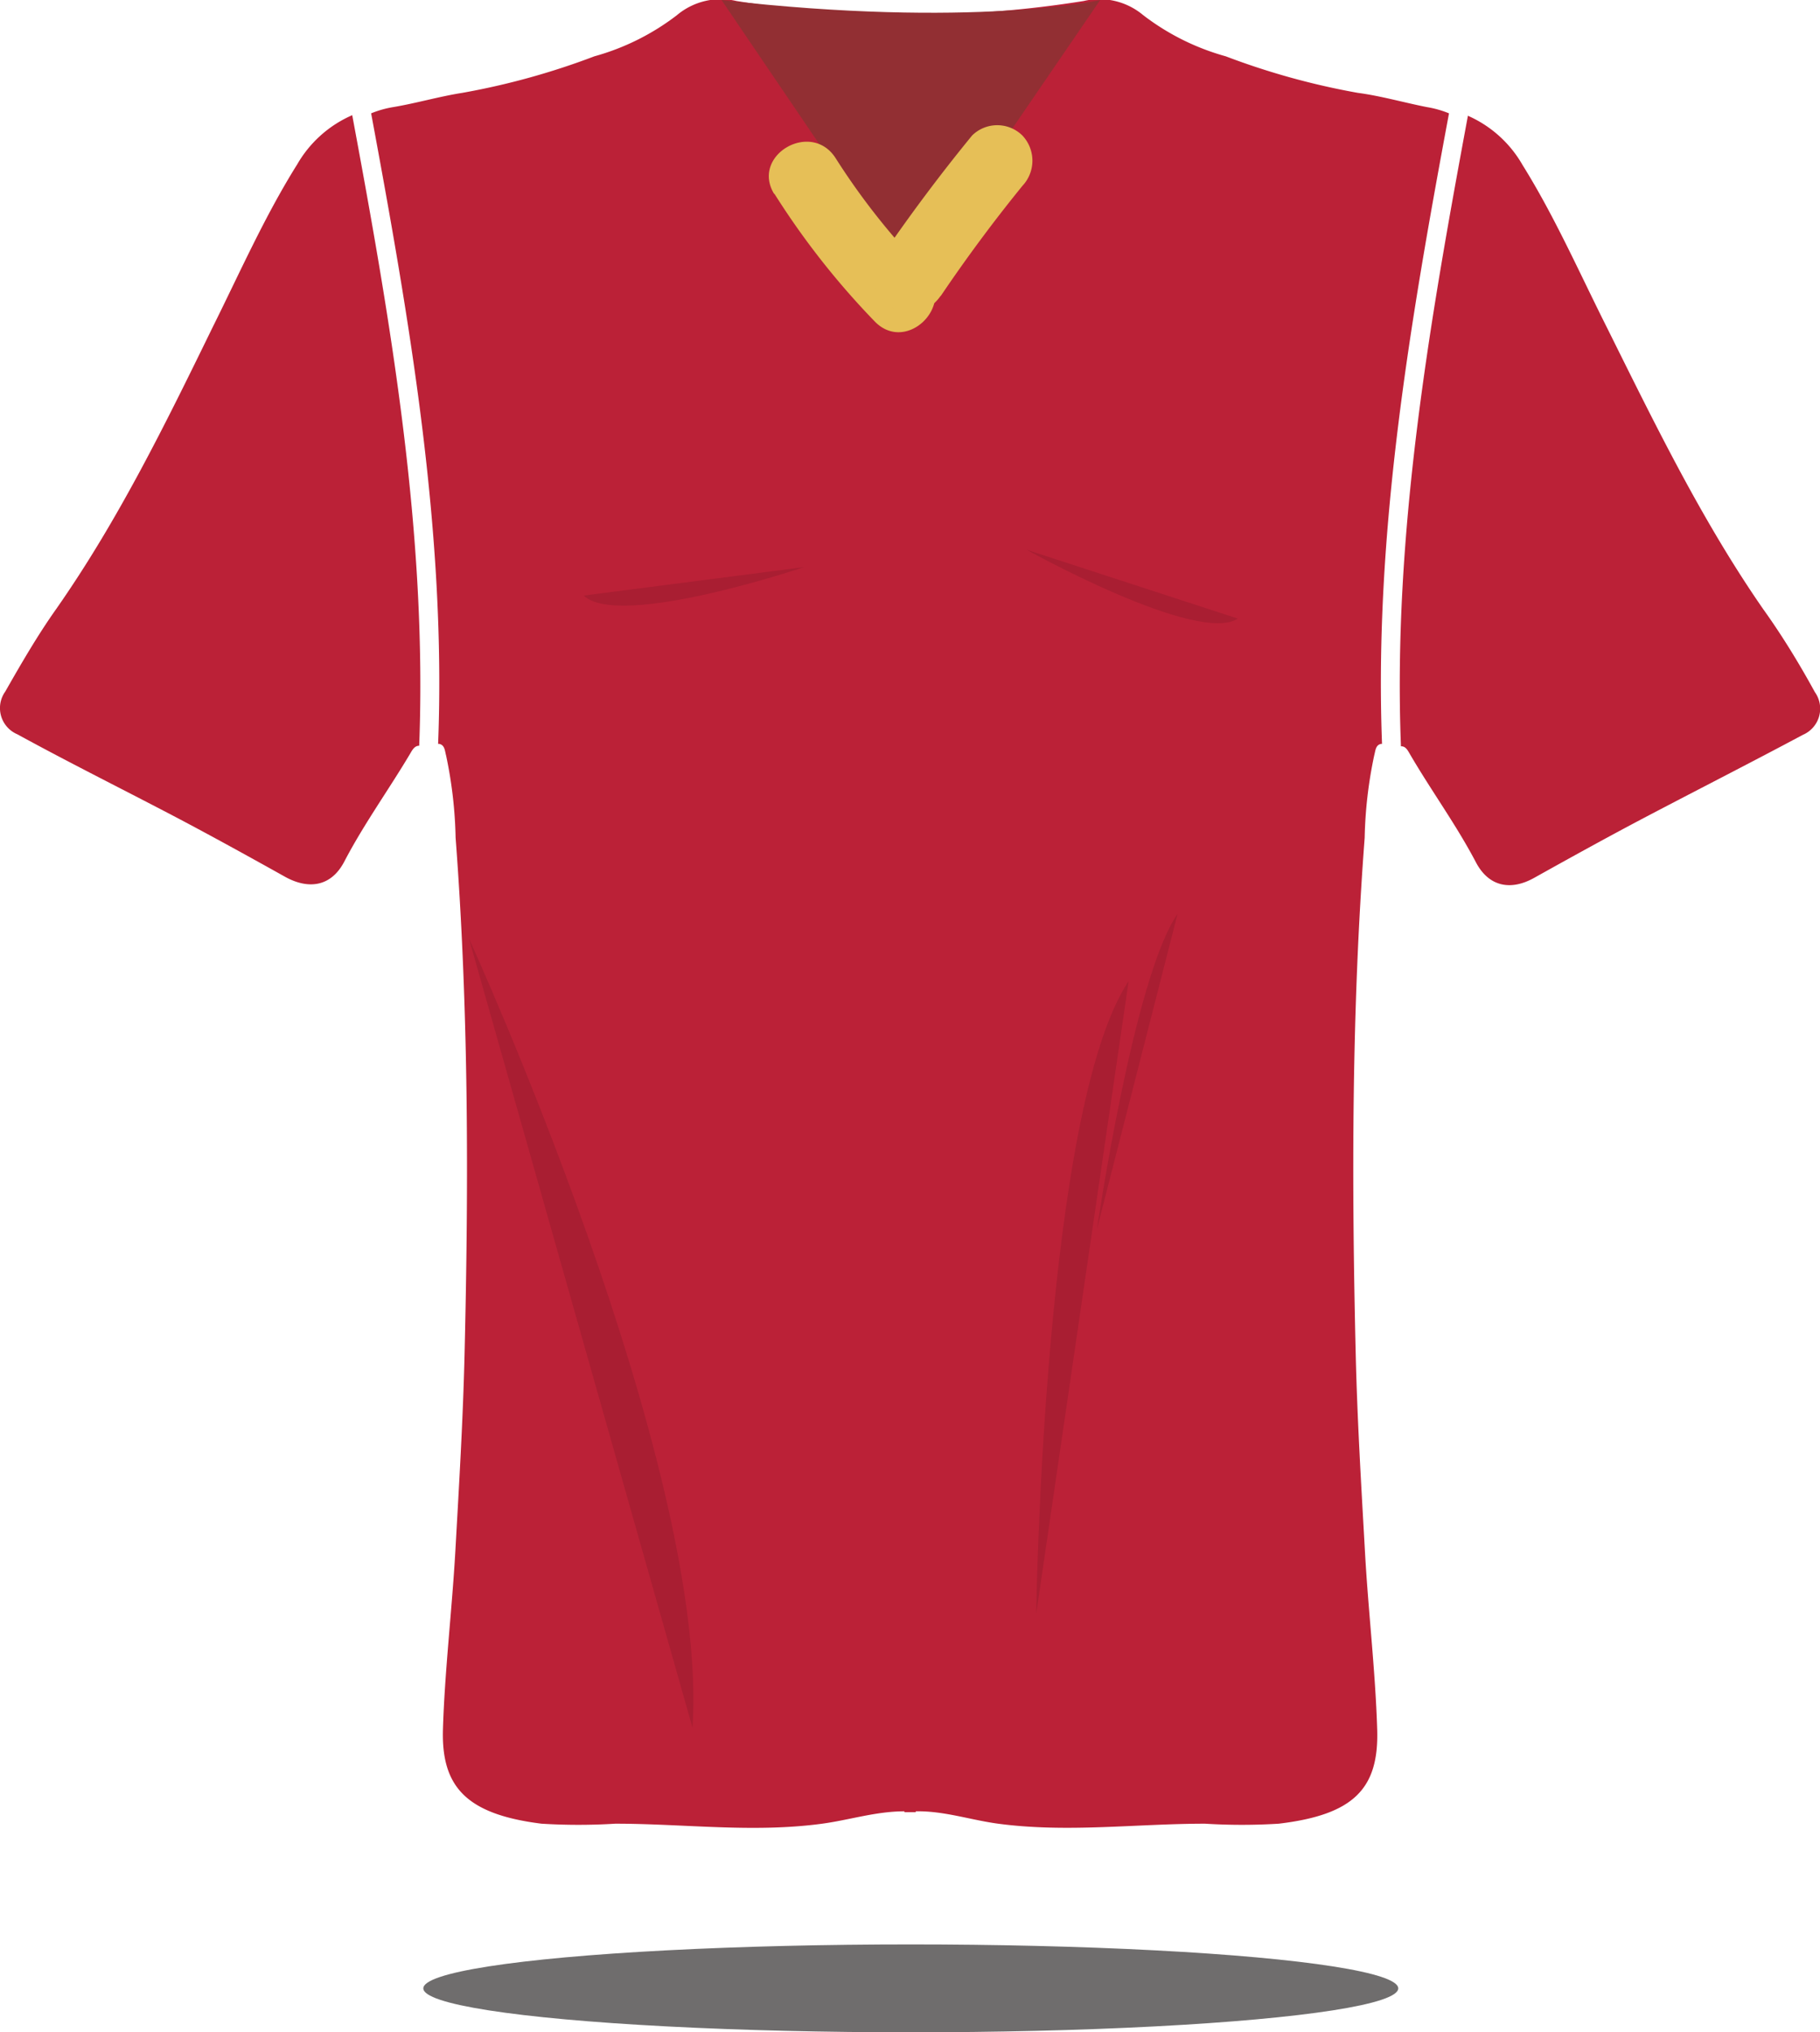 <svg xmlns="http://www.w3.org/2000/svg" viewBox="0 0 127.99 142.91"><title>Liverpool</title><g id="Layer_1" data-name="Layer 1"><path d="M620.09,363.57a2,2,0,0,1-.84,3c-3.89,2.08-7.82,4.07-11.72,6.13-2.41,1.28-4.8,2.6-7.18,3.93-1.68.94-3.21.6-4.1-1.1-1.38-2.63-3.12-5-4.62-7.57-.16-.27-.31-.6-.65-.58-.58-14.88,2-29.74,4.71-44.34a8.25,8.25,0,0,1,3.84,3.46c2.27,3.64,4,7.58,5.93,11.42,3.37,6.78,6.68,13.59,11,19.82C617.8,359.61,619,361.58,620.09,363.57Z" transform="translate(-492.46 -314.9)" fill="#bb2137"/><path d="M556.86,442.27v.06l-.4,0-.4,0v-.06c-2,0-3.86.61-5.78.87-4.86.66-9.7,0-14.55,0a41.83,41.83,0,0,1-5.19,0c-5.28-.66-7.05-2.59-6.93-6.63s.63-8.33.87-12.5c.26-4.62.54-9.26.65-13.87.29-12.12.29-24.25-.63-36.34a30.64,30.64,0,0,0-.67-5.78c-.09-.33-.09-.73-.48-.81h-.08c.58-14.88-2-29.74-4.71-44.34a7.2,7.2,0,0,1,1.56-.44c1.61-.27,3.25-.75,4.85-1a51.55,51.55,0,0,0,9.29-2.57,16.91,16.91,0,0,0,5.8-2.89,4.8,4.8,0,0,1,4.19-1,77.36,77.36,0,0,0,24.42,0,4.8,4.8,0,0,1,4.19,1,16.94,16.94,0,0,0,5.8,2.89,51.62,51.62,0,0,0,9.29,2.57c1.6.21,3.23.68,4.85,1a7.17,7.17,0,0,1,1.56.44c-2.72,14.6-5.28,29.47-4.71,44.34h-.07c-.39.08-.39.48-.48.81a30.64,30.64,0,0,0-.67,5.78c-.92,12.1-.92,24.22-.63,36.34.11,4.62.39,9.25.65,13.87.23,4.17.73,8.33.86,12.5s-1.65,6-6.92,6.63a41.88,41.88,0,0,1-5.19,0c-4.84,0-9.69.65-14.55,0C560.71,442.88,558.84,442.23,556.86,442.27Z" transform="translate(-492.46 -314.9)" fill="#bb2137"/><path d="M517.23,323c2.72,14.6,5.28,29.47,4.71,44.34-.34,0-.49.31-.65.58-1.51,2.54-3.25,4.94-4.62,7.57-.89,1.7-2.42,2-4.1,1.1-2.38-1.33-4.77-2.65-7.18-3.93-3.9-2.06-7.83-4-11.72-6.13a2,2,0,0,1-.84-3c1.14-2,2.3-4,3.6-5.83,4.36-6.24,7.67-13,11-19.82,1.91-3.84,3.65-7.78,5.93-11.42A8.26,8.26,0,0,1,517.23,323Z" transform="translate(-492.46 -314.9)" fill="#bb2137"/><path d="M543.2,314.9l13.26,19.55,13.37-19.55S560.84,316.92,543.2,314.9Z" transform="translate(-492.46 -314.9)" fill="#922f33"/><ellipse cx="64.05" cy="139.82" rx="34.28" ry="3.09" fill="#231f20" opacity="0.65"/><path d="M546.91,328.51a55.33,55.33,0,0,0,7.07,9c2.25,2.31,5.78-1.23,3.54-3.54a48.91,48.91,0,0,1-6.29-7.94c-1.72-2.71-6-.2-4.32,2.52Z" transform="translate(-492.46 -314.9)" fill="#e6bf57"/><path d="M558.62,335.71q2.7-4,5.74-7.74a2.58,2.58,0,0,0,0-3.54,2.52,2.52,0,0,0-3.54,0q-3.46,4.23-6.53,8.75c-1.81,2.67,2.52,5.18,4.32,2.52Z" transform="translate(-492.46 -314.9)" fill="#e6bf57"/><path d="M525.44,380.9s16.93,37,15.72,55.49Z" transform="translate(-492.46 -314.9)" opacity="0.1"/><path d="M565.33,428.39s.5-35.5,6.5-44.5Z" transform="translate(-492.46 -314.9)" opacity="0.1"/><path d="M569.6,401.34s2.6-17.79,5.67-22.17Z" transform="translate(-492.46 -314.9)" opacity="0.1"/><path d="M564.66,353.56s12,6.69,14.85,4.84Z" transform="translate(-492.46 -314.9)" opacity="0.1"/><path d="M549,354.78s-13,4.38-15.49,2Z" transform="translate(-492.46 -314.9)" opacity="0.1"/></g></svg>